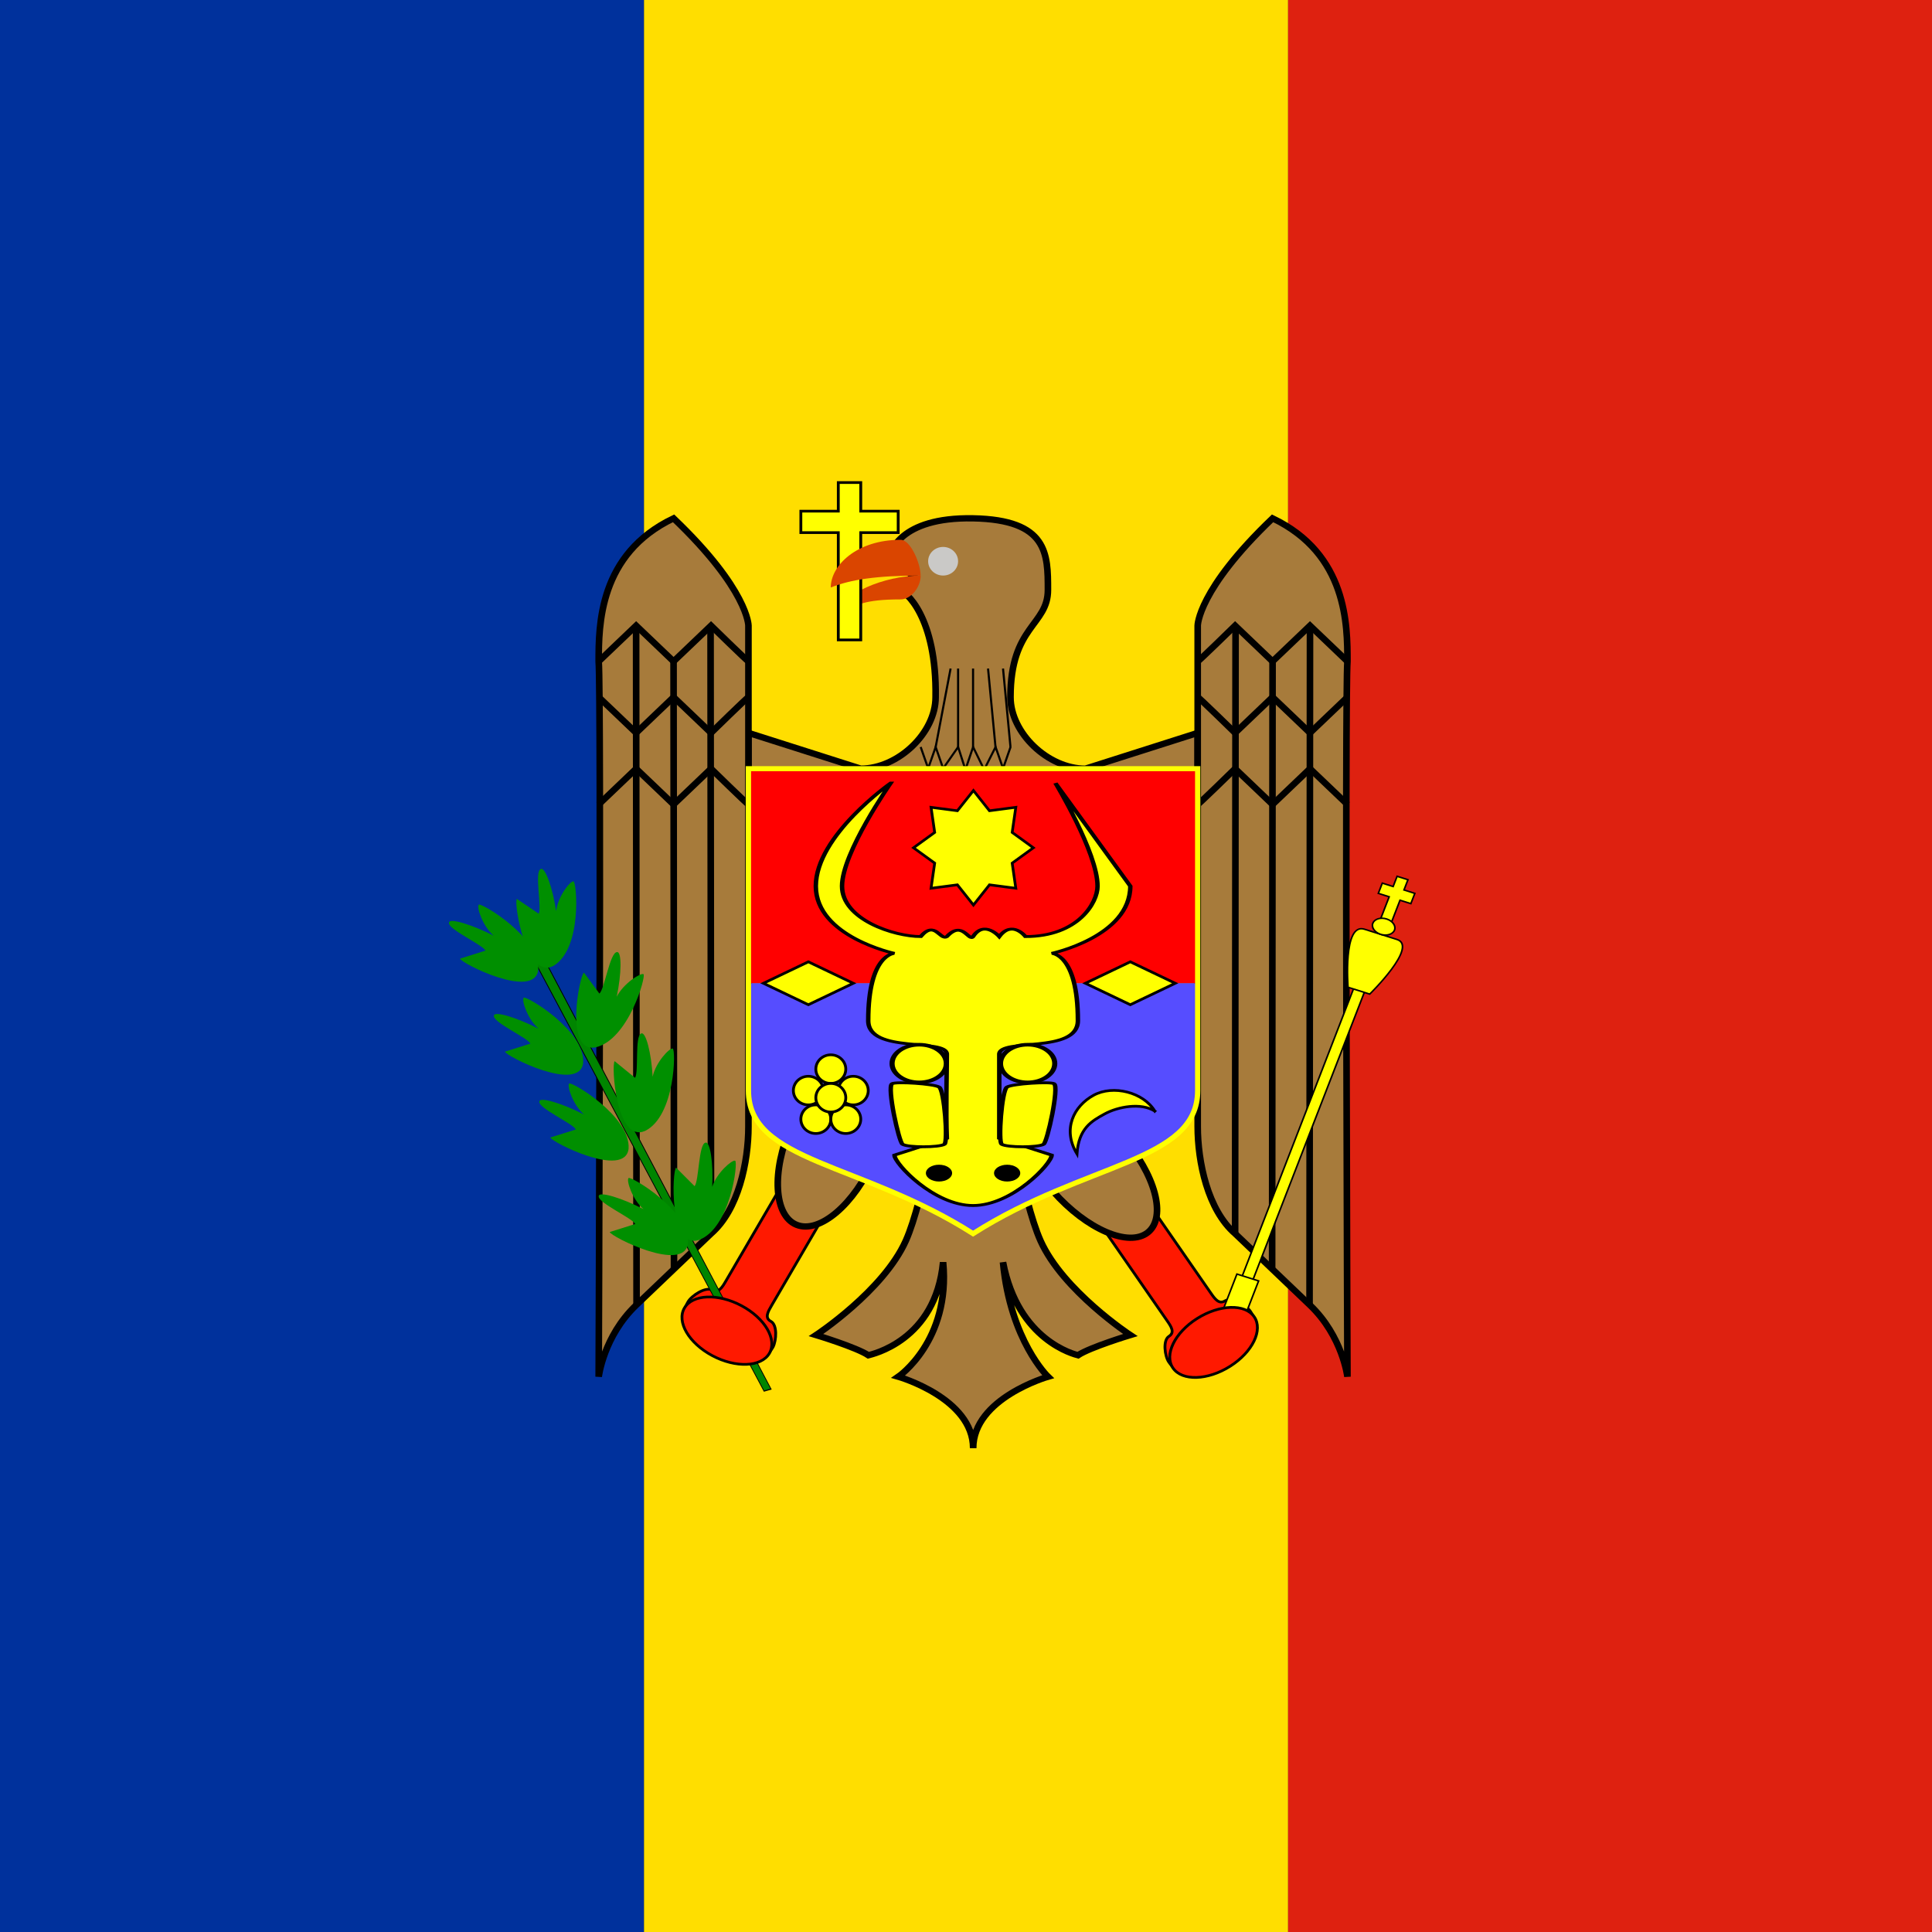 <svg xmlns="http://www.w3.org/2000/svg" height="512" width="512"><rect width="100%" height="100%" fill="#333333" stroke="none"/><g fill-rule="evenodd" transform="scale(4.267 6.4)"><rect height="80" width="40" fill="#00319c"/><rect height="80" width="40" x="40" fill="#ffde00"/><rect height="80" width="40" x="80" fill="#de2110"/></g><g transform="matrix(.56 0 0 .535 9.841 -55.998)"><path d="M173.62 690.94v63.779c0 3.544 0 7.087-3.543 7.087-3.544 0-7.087 7.087-7.087 10.63 0 7.087 3.543 10.63 7.087 10.63h31.889c3.544 0 7.087-3.543 7.087-10.63-.228-3.723-3.543-10.63-7.087-10.63-3.543 0-3.543-3.543-3.543-7.087v-63.779" fill-rule="evenodd" transform="matrix(.834 -.552 .552 .834 -26.753 225.15)" stroke="#000" stroke-width="1pt" fill="#ff1900"/><path d="M177.17 696.26c0 24.461-9.518 44.291-21.26 44.291-11.741 0-21.26-19.83-21.26-44.291s9.518-44.291 21.26-44.291c11.741 0 21.26 19.83 21.26 44.291z" fill-rule="evenodd" transform="matrix(.765 -.644 .644 .765 -70.525 249)" stroke="#000" stroke-width="3.125" fill="#a77b3b"/><path d="M173.62 690.94v63.779c0 3.544 0 7.087-3.543 7.087-3.544 0-7.087 7.087-7.087 10.63 0 7.087 3.543 10.63 7.087 10.63h31.889c3.544 0 7.087-3.543 7.087-10.63-.228-3.723-3.543-10.63-7.087-10.63-3.543 0-3.543-3.543-3.543-7.087v-63.779" fill-rule="evenodd" transform="matrix(.873 .487 -.487 .873 541.92 -4.214)" stroke="#000" stroke-width="1pt" fill="#ff1900"/><path d="M421.65 701.58h-28.347c-.937.938-8.998 54.066-17.716 74.409-10.63 24.803-42.465 46.69-42.465 46.69s19.073 6.045 24.748 10.003c1.411-.415 31.835-7.086 35.378-46.063 3.544 38.977-21.205 56.693-21.205 56.693s35.433 10.63 35.433 35.433c0-24.803 35.434-35.433 35.434-35.433s-17.772-17.716-21.315-56.693c7.086 38.977 34.077 45.648 35.488 46.063 5.675-3.958 24.748-10.003 24.748-10.003s-31.835-21.887-42.465-46.69c-8.718-20.343-16.779-73.471-17.716-74.409z" fill-rule="evenodd" transform="translate(35.488 -56.693)" stroke="#000" stroke-width="3.125" fill="#a77b3b"/><path d="M336.61 467.7l53.15 17.716c17.716 0 35.433-17.697 35.433-35.414.589-39.414-14.174-53.168-17.717-53.168l7.087-7.087-10.63-10.63s3.554-18.382 38.976-17.698c35.421.685 35.433 17.717 35.433 35.433 0 17.717-17.716 17.717-17.716 53.15 0 17.717 17.716 35.433 35.433 35.433l53.15-17.716v177.16h-212.6v-177.18z" fill-rule="evenodd" stroke="#000" stroke-width="3.125" fill="#a77b3b"/><g stroke="#000" fill="none"><path d="M418.123 474.69l3.544 10.624 3.544-10.624 3.544 10.624 7.088-10.624 3.451 11.224 3.637-11.224 5.228 11.224 5.404-11.224 3.544 10.624 3.544-10.624"/><path d="M432.28 435.83l-7.086 38.976"/><path d="M435.83 435.83v38.976"/><path d="M442.91 435.83v38.976"/><path d="M450 435.83l3.543 38.976"/><path d="M457.09 435.83l3.543 38.976"/></g><g stroke="#000" stroke-width="3.125"><path d="M301.18 361.42c-35.433 17.717-35.433 53.149-35.433 70.866 1.251 16.117 0 354.33 0 354.33s2.306-20.022 17.717-35.433l17.716-17.716 17.717-17.717c12.951-11.774 17.716-35.433 17.716-53.15v-248.03s0-17.717-35.433-53.15z" fill-rule="evenodd" fill="#a77b3b"/><path d="M336.62 432.29c-.417 0-17.716-17.717-17.716-17.717l-17.717 17.717-17.716-17.717-17.717 17.717" fill="none"/><path d="M336.62 449.98c-.417 0-17.716 17.717-17.716 17.717l-17.717-17.717-17.716 17.717-17.717-17.717" fill="none"/><path d="M336.62 503.154c-.417 0-17.716-17.717-17.716-17.717l-17.717 17.717-17.716-17.717-17.717 17.717" fill="none"/><path d="M318.69 414.596l.208 301.184" fill="none"/><path d="M301.18 432.275l.208 300.492" fill="none"/><path d="M283.46 414.574l.208 336.618" fill="none"/></g><g stroke="#000" stroke-width="3.125"><path d="M584.65 361.42c35.433 17.717 35.433 53.149 35.433 70.866-1.251 16.117 0 354.33 0 354.33s-2.306-20.022-17.717-35.433l-17.716-17.716-17.717-17.717c-12.951-11.774-17.716-35.433-17.716-53.15v-248.03s0-17.717 35.433-53.15z" fill-rule="evenodd" fill="#a77b3b"/><path d="M549.21 432.29c.417 0 17.716-17.717 17.716-17.717l17.717 17.717 17.716-17.717 17.717 17.717" fill="none"/><path d="M549.21 449.98c.417 0 17.716 17.717 17.716 17.717l17.717-17.717 17.716 17.717 17.717-17.717" fill="none"/><path d="M549.21 503.154c.417 0 17.716-17.717 17.716-17.717l17.717 17.717 17.716-17.717 17.717 17.717" fill="none"/><path d="M567.14 414.596l-.208 301.184" fill="none"/><path d="M584.65 432.275l-.208 300.492" fill="none"/><path d="M602.36 414.574l-.208 336.618" fill="none"/></g><path d="M177.17 696.26c0 24.461-9.518 44.291-21.26 44.291-11.741 0-21.26-19.83-21.26-44.291s9.518-44.291 21.26-44.291c11.741 0 21.26 19.83 21.26 44.291z" fill-rule="evenodd" transform="matrix(.923 .385 -.385 .923 500.64 -32.163)" stroke="#000" stroke-width="3.125" fill="#a77b3b"/><g><rect fill-rule="evenodd" height="106.3" width="212.6" y="485.43" x="336.61" fill="#f00"/><path d="M336.611 591.731h212.6v53.15c0 35.433-53.15 35.433-106.3 70.866-53.15-35.433-106.3-35.433-106.3-70.866v-53.15z" fill-rule="evenodd" fill="#564dff"/><path d="M336.61 485.43h212.6v159.45c0 35.433-53.15 35.433-106.3 70.866-53.149-35.433-106.3-35.433-106.3-70.866v-159.45z" transform="translate(.002)" stroke="#ff0" stroke-width="2.5" fill="none"/><path d="M385.59 129.9s-50.618 55.447-50.618 108.6c0 53.149 53.149 70.866 53.149 70.866s-17.717 0-17.717 70.866c0 35.433 53.15 17.717 53.15 35.433 0 17.717-.751 60.578 0 88.583l-35.433 17.716c0 8.859 26.575 53.15 53.15 53.15 26.574 0 53.149-44.291 53.149-53.15l-35.433-17.716v-88.583c0-17.716 53.15 0 53.15-35.433 0-70.866-17.717-70.866-17.717-70.866s53.15-17.717 53.15-70.866l-50.619-108.6c0-.001 28.473 73.163 28.473 108.6 0 17.717-13.287 53.149-48.72 53.149 0 0-8.961-17.716-17.717 0 0 0-10.189-17.716-17.716 0-2.598 6.115-7.207-17.716-17.717 0-4.465 4.697-7.984-17.716-17.717 0-17.716 0-53.148-17.716-53.149-53.149 0-35.433 32.902-108.6 32.902-108.6z" fill-rule="evenodd" transform="matrix(.7 0 0 .47 134.02 431.52)" stroke="#000" stroke-width="3.011" fill="#ff0"/><path d="M382.68 248.03c-3.543 3.543 4.581 61.274 7.087 63.779 3.543 3.543 24.803 3.543 28.346 0 2.525-2.525 0-56.693-3.543-60.236-3.543-3.544-29.384-6.049-31.89-3.543z" fill-rule="evenodd" transform="matrix(.7 0 0 .47 136.69 524.92)" stroke="#000" stroke-width="3.011" fill="#ff0"/><path d="M382.68 248.03c-3.543 3.543 4.581 61.274 7.087 63.779 3.543 3.543 24.803 3.543 28.346 0 2.525-2.525 0-56.693-3.543-60.236-3.543-3.544-29.384-6.049-31.89-3.543z" fill-rule="evenodd" transform="matrix(-.7 0 0 .47 749.14 524.92)" stroke="#000" stroke-width="3.011" fill="#ff0"/><path d="M414.57 228.54c0 8.806-7.139 15.945-15.945 15.945-8.806 0-15.945-7.139-15.945-15.945 0-8.806 7.139-15.945 15.945-15.945 8.806 0 15.945 7.139 15.945 15.945z" fill-rule="evenodd" transform="matrix(.805 0 0 .585 96.528 497.79)" stroke="#000" stroke-width="3.011" fill="#ff0"/><path d="M414.57 228.54c0 8.806-7.139 15.945-15.945 15.945-8.806 0-15.945-7.139-15.945-15.945 0-8.806 7.139-15.945 15.945-15.945 8.806 0 15.945 7.139 15.945 15.945z" fill-rule="evenodd" transform="matrix(.805 0 0 .585 147.84 497.79)" stroke="#000" stroke-width="3.011" fill="#ff0"/><path d="M465.242 685.769c0 2.297-2.776 4.16-6.201 4.16s-6.201-1.862-6.201-4.16c0-2.297 2.776-4.16 6.201-4.16s6.201 1.862 6.201 4.16z" fill-rule="evenodd"/><path d="M432.992 685.769c0 2.297-2.776 4.16-6.201 4.16s-6.201-1.862-6.201-4.16c0-2.297 2.776-4.16 6.201-4.16s6.201 1.862 6.201 4.16z" fill-rule="evenodd"/><polygon fill-rule="evenodd" transform="matrix(.976 0 0 .976 14.26 16.248)" stroke="#000" points="439.37 549.92 431.59 539.66 418.82 541.41 420.58 528.65 410.32 520.87 420.58 513.08 418.82 500.32 431.59 502.08 439.37 491.81 447.15 502.08 459.92 500.32 458.16 513.08 468.42 520.87 458.16 528.65 459.92 541.41 447.15 539.66" stroke-width="1pt" fill="#ff0"/><path d="M496.06 591.73l21.26 10.63 21.26-10.63-21.26-10.63-21.26 10.63z" fill-rule="evenodd" stroke="#000" stroke-width="1pt" fill="#ff0"/><path d="M496.06 591.73l21.26 10.63 21.26-10.63-21.26-10.63-21.26 10.63z" fill-rule="evenodd" transform="translate(-152.36)" stroke="#000" stroke-width="1pt" fill="#ff0"/><path d="M535.04 659.06c-3.543-7.086-14.173-10.63-21.259-10.63-7.087 0-14.174 0-21.26 10.63 0-14.173 10.502-21.26 21.26-21.26 10.756 0 21.259 10.503 21.259 21.26z" fill-rule="evenodd" transform="matrix(.867 -.498 .498 .867 -263.15 350.11)" stroke="#000" stroke-width="1pt" fill="#ff0"/><path d="M386.22 651.97c0 3.914-3.173 7.087-7.087 7.087s-7.087-3.173-7.087-7.087 3.173-7.087 7.087-7.087 7.087 3.173 7.087 7.087z" fill-rule="evenodd" transform="translate(-3.543 -17.717)" stroke="#000" stroke-width="1pt" fill="#ff0"/><path d="M386.22 651.97c0 3.914-3.173 7.087-7.087 7.087s-7.087-3.173-7.087-7.087 3.173-7.087 7.087-7.087 7.087 3.173 7.087 7.087z" fill-rule="evenodd" transform="translate(-10.63 7.086)" stroke="#000" stroke-width="1pt" fill="#ff0"/><path d="M386.22 651.97c0 3.914-3.173 7.087-7.087 7.087s-7.087-3.173-7.087-7.087 3.173-7.087 7.087-7.087 7.087 3.173 7.087 7.087z" fill-rule="evenodd" transform="translate(-14.173 -7.087)" stroke="#000" stroke-width="1pt" fill="#ff0"/><path d="M386.22 651.97c0 3.914-3.173 7.087-7.087 7.087s-7.087-3.173-7.087-7.087 3.173-7.087 7.087-7.087 7.087 3.173 7.087 7.087z" fill-rule="evenodd" transform="translate(3.543 7.086)" stroke="#000" stroke-width="1pt" fill="#ff0"/><path d="M386.22 651.97c0 3.914-3.173 7.087-7.087 7.087s-7.087-3.173-7.087-7.087 3.173-7.087 7.087-7.087 7.087 3.173 7.087 7.087z" fill-rule="evenodd" transform="translate(7.087 -7.087)" stroke="#000" stroke-width="1pt" fill="#ff0"/><path d="M386.22 651.97c0 3.914-3.173 7.087-7.087 7.087s-7.087-3.173-7.087-7.087 3.173-7.087 7.087-7.087 7.087 3.173 7.087 7.087z" fill-rule="evenodd" transform="translate(-3.543 -3.543)" stroke="#000" stroke-width="1pt" fill="#ff0"/></g><g fill-rule="evenodd"><path d="M408.673 401.583c-17.883 0-20.248 2.953-28.347 5.907 0-8.15 19.914-17.717 37.797-17.717 0 5.905-4.725 11.812-9.449 11.81z" fill="#da4500"/><path d="M435.827 382.677c0 3.914-3.173 7.087-7.087 7.087s-7.087-3.173-7.087-7.087 3.173-7.087 7.087-7.087 7.087 3.173 7.087 7.087z" fill="#cac9c7"/><path d="M361.42 357.87v10.63h17.717v53.15h10.63v-53.15h17.716v-10.63h-17.716v-14.173h-10.63v14.173h-17.717z" stroke="#000" stroke-width="1pt" fill="#ff0"/><path d="M418.09 389.776c-20.862 0-33.07 1.967-42.519 5.904 0-10.867 12.208-23.622 33.07-23.622 4.724 0 9.449 11.811 9.449 17.718z" fill="#da4500"/></g><g fill-rule="evenodd"><path d="M67.323 612.99c-14.173-14.17-16.634-21.36 3.543-10.1l283.75 247.5-3.366 6.968-283.93-244.37z" transform="matrix(.563 .45 -.204 .36 321.13 327.02)" stroke="#000" stroke-width=".875" fill="#008500"/><path d="M307.991 720.559c1.116-16.076-27.01-33.467-28.122-32.337-1.113 1.129 1.71 10.489 7.044 15.367-10.214-5.506-20.912-8.898-21.136-6.507-.833 3.223 15.873 10.92 17.26 13.893l-12.042 3.972c.227 2.125 35.194 20.614 36.995 5.611z" fill="#008f00"/><path d="M279.889 673.729c1.116-16.076-27.01-33.467-28.122-32.337-1.113 1.129 1.71 10.489 7.044 15.367-10.214-5.506-20.912-8.898-21.136-6.507-.833 3.223 15.873 10.92 17.26 13.893l-12.042 3.972c.227 2.125 35.194 20.614 36.995 5.611z" fill="#008f00"/><path d="M258.385 631.209c1.116-16.076-27.01-33.467-28.122-32.337-1.113 1.129 1.71 10.489 7.044 15.367-10.214-5.506-20.912-8.898-21.136-6.507-.833 3.223 15.873 10.92 17.26 13.893l-12.042 3.972c.227 2.125 35.194 20.614 36.995 5.611z" fill="#008f00"/><path d="M237.125 585.139c1.116-16.076-27.01-33.467-28.122-32.337-1.113 1.129 1.71 10.489 7.044 15.367-10.214-5.506-20.912-8.898-21.136-6.507-.833 3.223 15.873 10.92 17.26 13.893l-12.042 3.972c.227 2.125 35.194 20.614 36.995 5.611z" fill="#008f00"/><path d="M244.432 583.053c13.609-8.631 10.944-41.591 9.374-41.817-1.569-.227-7.434 7.595-8.201 14.782-1.62-11.49-5.229-22.116-7.288-20.88-3.09 1.24.614 19.257-.958 22.136l-10.337-7.344c-1.577 1.442 4.259 40.564 17.41 33.12z" fill="#008f00"/><path d="M264.144 623.499c15.709-3.592 24.201-35.551 22.797-36.288-1.404-.738-9.543 4.677-12.666 11.196 2.31-11.371 2.455-22.593.102-22.115-3.326.137-5.85 18.357-8.294 20.546l-7.292-10.373c-1.968.833-9.528 39.658 5.353 37.033z" fill="#008f00"/><path d="M287.69 664.873c14.327-7.376 14.626-40.444 13.083-40.809-1.543-.366-8.085 6.898-9.493 13.988-.584-11.589-3.227-22.496-5.387-21.449-3.188.958-1.114 19.235-2.938 21.962l-9.637-8.24c-1.7 1.295.607 40.782 14.372 34.547z" fill="#008f00"/><path d="M313.177 718.892c15-5.889 18.642-38.757 17.144-39.277-1.498-.521-8.741 6.045-10.859 12.956.592-11.589-.934-22.707-3.19-21.884-3.269.631-3.054 19.024-5.144 21.552l-8.754-9.173c-1.822 1.117-3.522 40.635 10.803 35.824z" fill="#008f00"/></g><path d="M209.06 775.98c0 7.828-10.312 14.173-23.031 14.173-12.72 0-23.031-6.346-23.031-14.173 0-7.828 10.312-14.173 23.031-14.173 12.72 0 23.031 6.346 23.031 14.173z" fill-rule="evenodd" transform="matrix(.873 .487 -.487 .873 541.92 -4.214)" stroke="#000" stroke-width="1pt" fill="#ff1900"/><g stroke="#000" fill-rule="evenodd" fill="#ff0" transform="matrix(.724 .239 -.265 .716 631.68 213.1)"><path d="M155.91 414.57v-7.087h7.086v-7.086h7.087v7.086h7.086v7.087h-7.086v17.716h-7.087v-17.716h-7.086z"/><rect height="205.51" width="7.087" y="474.8" x="162.99"/><rect height="56.693" width="14.173" y="676.77" x="159.45"/><path d="M155.91 439.37h21.259c14.174 0-3.543 38.976-3.543 38.976h-14.173s-17.717-38.976-3.543-38.976z"/><path d="M173.62 434.06c0 2.935-3.173 5.315-7.087 5.315s-7.087-2.38-7.087-5.315 3.173-5.315 7.087-5.315 7.087 2.38 7.087 5.315z"/></g><path d="M209.06 775.98c0 7.828-10.312 14.173-23.031 14.173-12.72 0-23.031-6.346-23.031-14.173 0-7.828 10.312-14.173 23.031-14.173 12.72 0 23.031 6.346 23.031 14.173z" fill-rule="evenodd" transform="matrix(.834 -.552 .552 .834 -26.753 225.15)" stroke="#000" stroke-width="1pt" fill="#ff1900"/></g></svg>